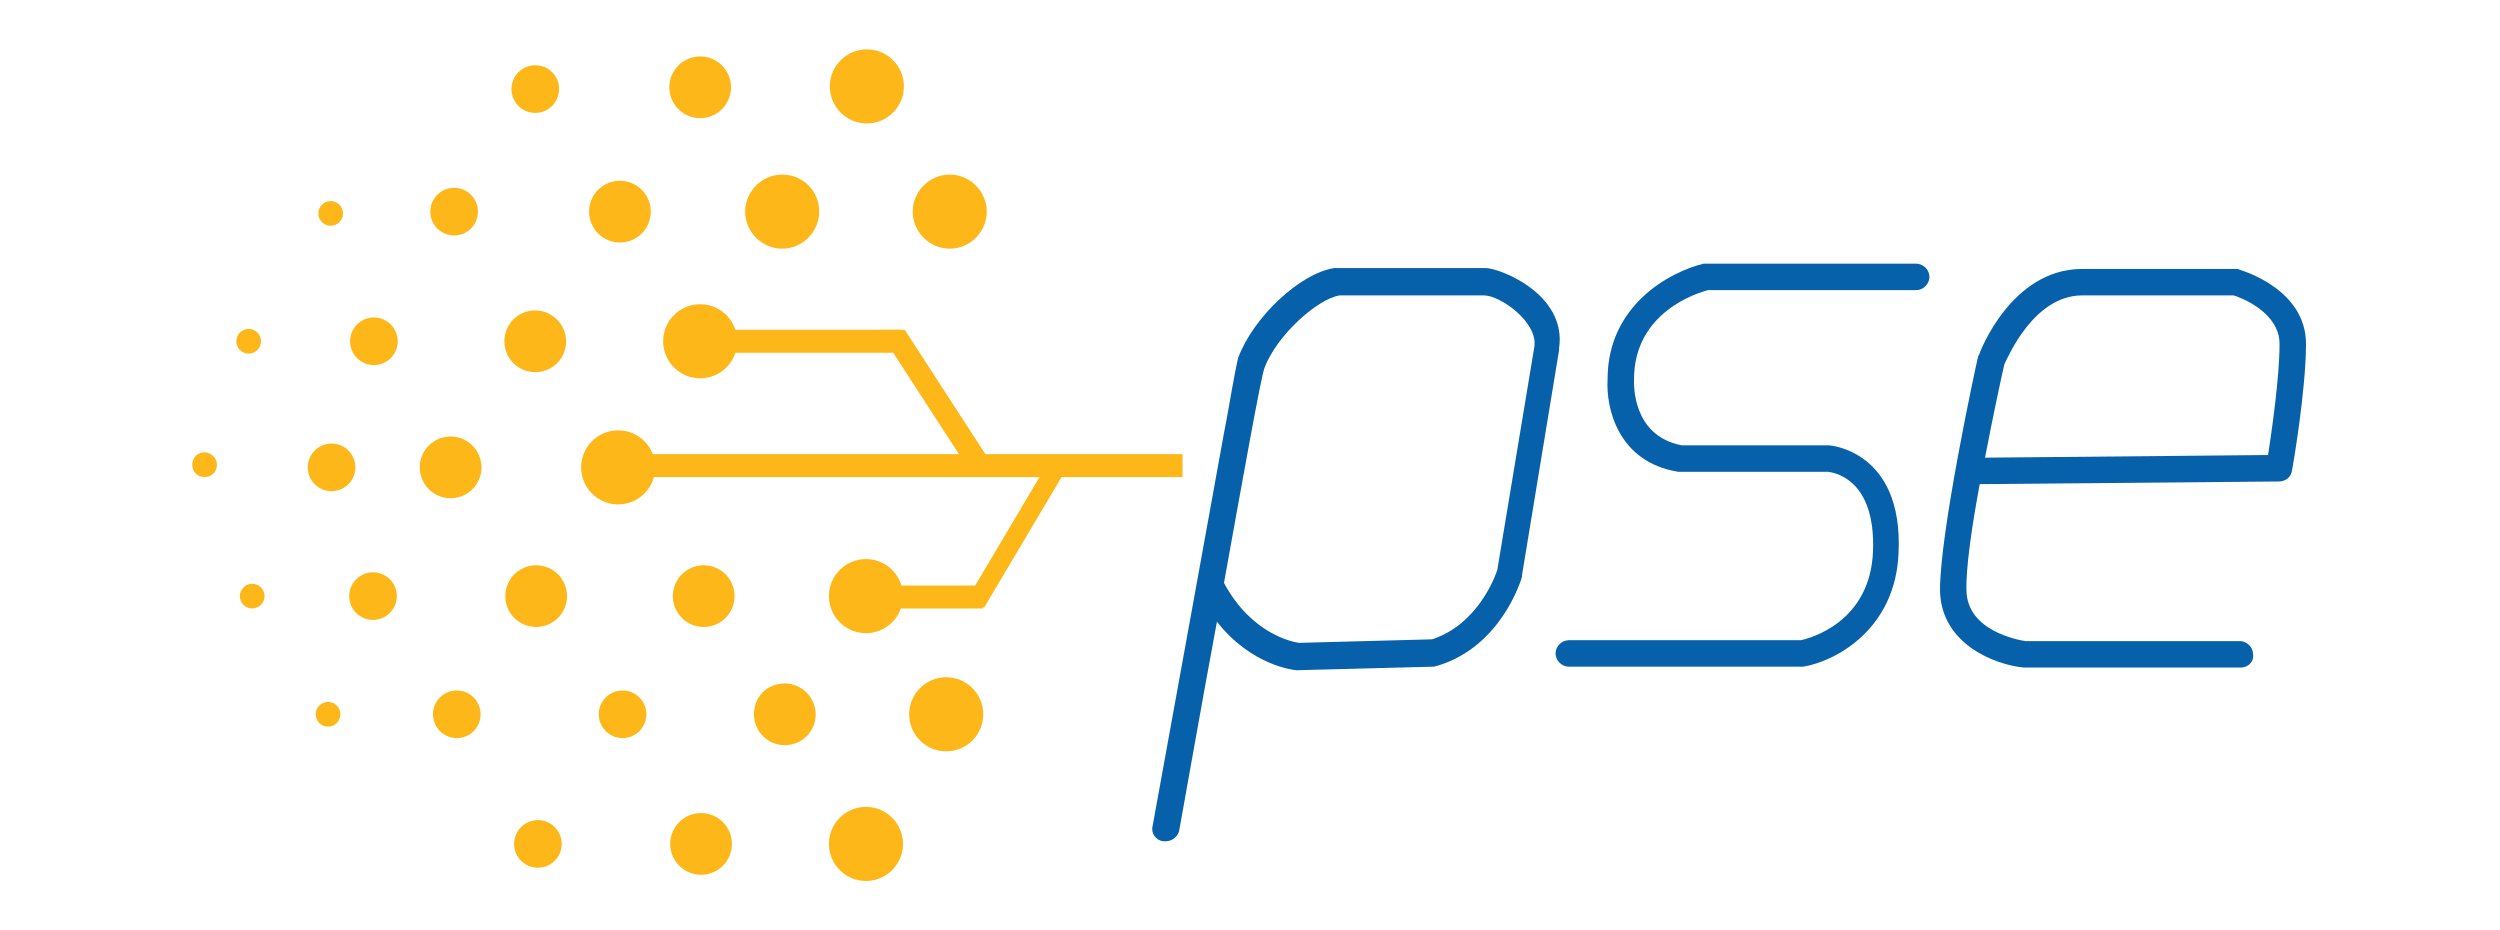 <?xml version="1.0" encoding="utf-8"?>
<!-- Generator: Adobe Illustrator 25.4.1, SVG Export Plug-In . SVG Version: 6.00 Build 0)  -->
<svg version="1.1" id="Layer_1" xmlns="http://www.w3.org/2000/svg" xmlns:xlink="http://www.w3.org/1999/xlink" x="0px" y="0px"
	 viewBox="0 0 283.5 105.5" style="enable-background:new 0 0 283.5 105.5;" xml:space="preserve">
<style type="text/css">
	.st0{fill:#0660AA;}
	.st1{fill:#FDB718;}
</style>
<g id="XMLID_1_">
	<g id="XMLID_2_">
		<path id="XMLID_3_" class="st0" d="M204.3,75.6h-26.4c-0.8,0-1.5-0.7-1.5-1.5s0.7-1.5,1.5-1.5h26.3c1-0.2,7.9-2,8.2-10.1
			c0.3-8.1-4.3-8.9-5.1-9c0,0-16.9,0-17,0c-6.8-1.1-8.2-7.2-8-10.5c0-8.4,7.1-12.2,10.9-13.1c0.1,0,0.2,0,0.3,0h23.8
			c0.8,0,1.5,0.7,1.5,1.5c0,0.8-0.7,1.5-1.5,1.5h-23.6c-1.2,0.3-8.4,2.5-8.4,10.1c0,0,0,0.1,0,0.1c0,0.3-0.3,6.3,5.4,7.4
			c0,0,16.7,0,16.7,0c0.1,0,8.4,0.6,7.9,12.1c-0.3,8.8-7.2,12.4-10.8,13C204.5,75.6,204.4,75.6,204.3,75.6z"/>
	</g>
	<g id="XMLID_4_">
		<path id="XMLID_5_" class="st0" d="M254.1,75.7h-24.4c-0.1,0-0.1,0-0.2,0c-3.2-0.3-9.3-2.6-9.5-8.6c-0.1-6.4,4.1-25.8,4.3-26.6
			c0-0.1,0-0.1,0.1-0.2c0.1-0.4,3.7-9.8,11.7-9.8h17.5c0.1,0,0.3,0,0.4,0.1c0.3,0.1,7.5,2.2,7.5,8.4c0,5.2-1.5,14-1.6,14.4
			c-0.1,0.7-0.7,1.2-1.5,1.2l-33.9,0.3c-0.9,4.8-1.6,9.7-1.5,12.1c0.1,4.6,6,5.6,6.7,5.7h24.3c0.8,0,1.5,0.7,1.5,1.5
			C255.6,75.1,254.9,75.7,254.1,75.7z M227.3,41.3c-0.2,0.8-1.2,5.4-2.2,10.6l32.1-0.3c0.4-2.6,1.3-8.8,1.3-12.6
			c0-3.5-4.2-5.2-5.2-5.5h-17.3C230.6,33.6,227.7,40.5,227.3,41.3z"/>
	</g>
	<g id="XMLID_8_">
		<path id="XMLID_9_" class="st0" d="M132.2,95.4c-0.1,0-0.2,0-0.3,0c-0.8-0.1-1.4-0.9-1.2-1.7c0,0,2.4-13.2,4.8-26.4
			c1.2-6.6,2.4-13.2,3.3-18.2c0.5-2.5,0.8-4.5,1.1-6c0.2-1.2,0.4-2,0.5-2.5l0,0c1.7-4.6,7-9.6,10.9-10.2c0.1,0,0.3,0,0.4,0
			c1,0,10.5,0,16.8,0c0,0,0,0,0,0c1.5,0,9.2,2.9,8.3,9.1c0,0.1,0,0.1,0,0.2l-4.2,25.5c0,0.1,0,0.1,0,0.2c-0.1,0.3-2.3,7.9-9.6,10.1
			c-0.1,0-0.3,0.1-0.4,0.1l-15.4,0.4c-0.1,0-0.1,0-0.2,0c-0.2,0-5.1-0.5-9-5.5c-1.7,9.1-3.3,18.3-4.3,23.8
			C133.5,94.9,132.9,95.4,132.2,95.4z M138.8,66.1c3.1,5.8,7.8,6.7,8.5,6.8l15.1-0.4c5.2-1.7,7.2-7.2,7.4-7.9l4.2-25.3
			c0.4-2.8-3.9-5.8-5.7-5.8c-1.1,0-4.6,0-8.1,0c-2.1,0-4.2,0-5.8,0c-1.1,0-1.9,0-2.5,0c-2.5,0.4-7.1,4.5-8.5,8.2
			C143,42.7,141,53.9,138.8,66.1z"/>
	</g>
	<path id="XMLID_12_" class="st1" d="M111.9,24c0,2.3-1.9,4.2-4.2,4.2s-4.2-1.9-4.2-4.2c0-2.3,1.9-4.2,4.2-4.2S111.9,21.7,111.9,24z
		"/>
	<circle id="XMLID_13_" class="st1" cx="98.3" cy="9.8" r="4.2"/>
	<path id="XMLID_15_" class="st1" d="M92.9,24c0,2.3-1.9,4.2-4.2,4.2c-2.3,0-4.2-1.9-4.2-4.2c0-2.3,1.9-4.2,4.2-4.2
		C91.1,19.8,92.9,21.7,92.9,24z"/>
	<circle id="XMLID_16_" class="st1" cx="107.3" cy="81" r="4.2"/>
	<circle id="XMLID_17_" class="st1" cx="98.2" cy="67.6" r="4.2"/>
	<circle id="XMLID_21_" class="st1" cx="79.8" cy="67.6" r="3.5"/>
	<path id="XMLID_22_" class="st1" d="M92.5,81c0,1.9-1.5,3.5-3.5,3.5c-1.9,0-3.5-1.5-3.5-3.5s1.5-3.5,3.5-3.5
		C90.9,77.5,92.5,79.1,92.5,81z"/>
	<circle id="XMLID_23_" class="st1" cx="79.5" cy="95.7" r="3.5"/>
	<circle id="XMLID_24_" class="st1" cx="70.6" cy="81" r="2.7"/>
	<circle id="XMLID_25_" class="st1" cx="37.6" cy="53" r="2.7"/>
	<circle id="XMLID_26_" class="st1" cx="42.4" cy="38.7" r="2.7"/>
	<path id="XMLID_27_" class="st1" d="M54.2,24c0,1.5-1.2,2.7-2.7,2.7c-1.5,0-2.7-1.2-2.7-2.7c0-1.5,1.2-2.7,2.7-2.7
		C53,21.3,54.2,22.5,54.2,24z"/>
	<path id="XMLID_28_" class="st1" d="M63.4,10.1c0,1.5-1.2,2.7-2.7,2.7c-1.5,0-2.7-1.2-2.7-2.7c0-1.5,1.2-2.7,2.7-2.7
		C62.2,7.4,63.4,8.6,63.4,10.1z"/>
	<circle id="XMLID_29_" class="st1" cx="61" cy="95.7" r="2.7"/>
	<circle id="XMLID_30_" class="st1" cx="51.8" cy="81" r="2.7"/>
	<circle id="XMLID_32_" class="st1" cx="42.3" cy="67.6" r="2.7"/>
	<circle id="XMLID_33_" class="st1" cx="37.2" cy="81" r="1.4"/>
	<circle id="XMLID_34_" class="st1" cx="28.6" cy="67.6" r="1.4"/>
	<path id="XMLID_38_" class="st1" d="M24.6,52.7c0,0.8-0.6,1.4-1.4,1.4c-0.8,0-1.4-0.6-1.4-1.4c0-0.8,0.6-1.4,1.4-1.4
		C24,51.3,24.6,52,24.6,52.7z"/>
	<circle id="XMLID_39_" class="st1" cx="28.2" cy="38.7" r="1.4"/>
	<circle id="XMLID_40_" class="st1" cx="37.5" cy="24.2" r="1.4"/>
	<circle id="XMLID_41_" class="st1" cx="60.8" cy="67.6" r="3.5"/>
	<circle id="XMLID_46_" class="st1" cx="51.1" cy="53" r="3.5"/>
	<path id="XMLID_47_" class="st1" d="M64.2,38.7c0,1.9-1.5,3.5-3.5,3.5c-1.9,0-3.5-1.5-3.5-3.5c0-1.9,1.5-3.5,3.5-3.5
		C62.6,35.2,64.2,36.8,64.2,38.7z"/>
	<circle id="XMLID_48_" class="st1" cx="70.3" cy="24" r="3.5"/>
	<circle id="XMLID_49_" class="st1" cx="79.4" cy="9.9" r="3.5"/>
	<circle id="XMLID_50_" class="st1" cx="70.1" cy="53" r="4.2"/>
	<circle id="XMLID_51_" class="st1" cx="79.4" cy="38.7" r="4.2"/>
	<circle id="XMLID_52_" class="st1" cx="98.2" cy="95.7" r="4.2"/>
	<rect id="XMLID_70_" x="72.2" y="51.5" class="st1" width="61.9" height="2.6"/>
	<rect id="XMLID_66_" x="82.5" y="37.4" class="st1" width="19.5" height="2.6"/>
	<polygon id="XMLID_69_" class="st1" points="110.3,53.9 99.6,37.4 102.6,37.4 113.3,53.9 	"/>
	<rect id="XMLID_68_" x="101.5" y="66.4" class="st1" width="9.9" height="2.6"/>
	<polygon id="XMLID_67_" class="st1" points="109.1,68.9 118,53.9 120.5,53.9 111.6,68.9 	"/>
</g>
</svg>
